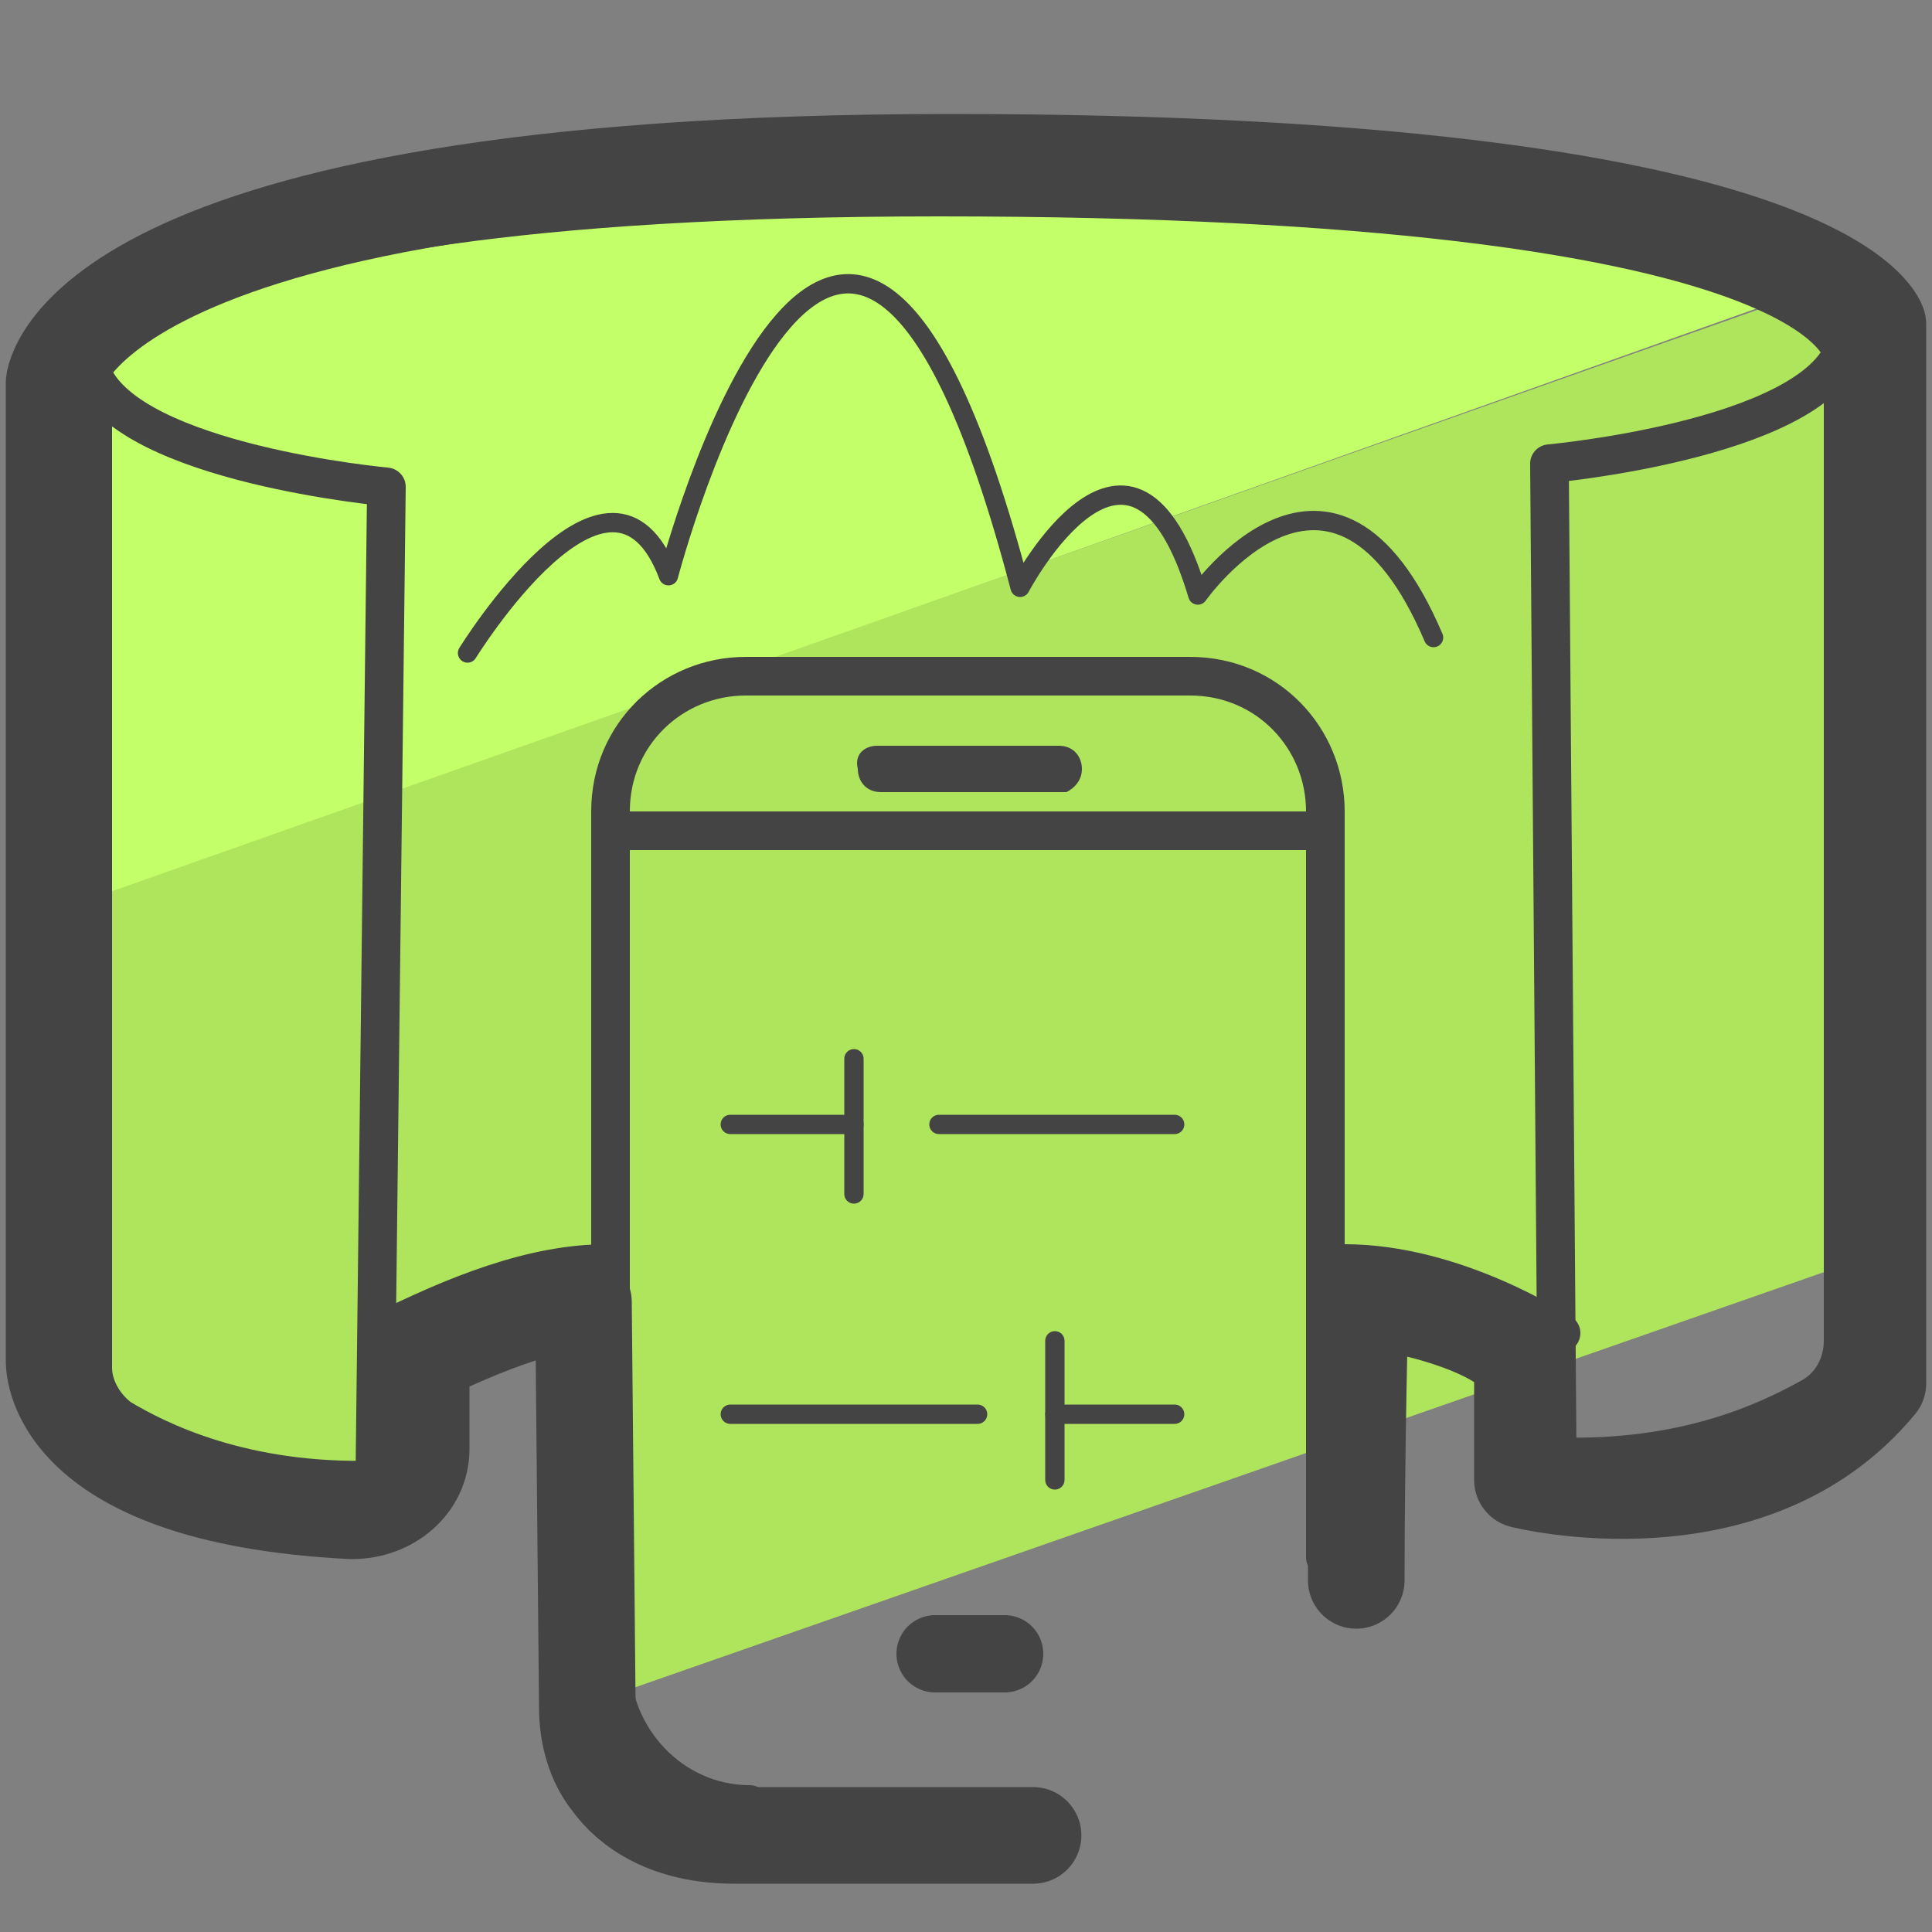 <?xml version="1.0" encoding="utf-8"?>
<!-- Generator: Adobe Illustrator 27.7.0, SVG Export Plug-In . SVG Version: 6.00 Build 0)  -->
<svg version="1.1" id="Camada_3" xmlns="http://www.w3.org/2000/svg" xmlns:xlink="http://www.w3.org/1999/xlink" x="0px" y="0px"
	 viewBox="0 0 50 50" style="enable-background:new 0 0 50 50;" xml:space="preserve">
<rect x="0" y="0" width="50" height="50" fill="#808080" stroke="none"/>
<style type="text/css">
	.st0{fill:#C3FF68;}
	.st1{fill:#AFE55D;}
	.st2{fill:none;stroke:#444444;stroke-linecap:round;stroke-linejoin:round;stroke-miterlimit:10;}
	.st3{fill:none;stroke:#444444;stroke-width:0.5;stroke-linecap:round;stroke-linejoin:round;stroke-miterlimit:10;}
	.st4{fill:none;stroke:#454444;stroke-width:0.5;stroke-linecap:round;stroke-linejoin:round;stroke-miterlimit:10;}
	.st5{fill:#454444;}
	.st6{fill:none;stroke:#454444;stroke-linecap:round;stroke-linejoin:round;stroke-miterlimit:10;}
	.st7{fill:none;stroke:#454444;stroke-linecap:round;stroke-miterlimit:10;}
	.st8{fill:none;stroke:#454444;stroke-width:2;stroke-linecap:round;stroke-linejoin:round;stroke-miterlimit:10;}
	.st9{fill:none;stroke:#444444;stroke-width:2.5;stroke-linecap:round;stroke-linejoin:round;stroke-miterlimit:10;}
</style>
<g>
	<g>
		<path class="st0" d="M43.5,5.9L9.8,4.6C8.9,4.6,6.4,6.3,4,7.4c-1.2,0.5-3,3.5-3,4.8v11.6L47.1,7.4l0,0C47.1,6.2,44.6,5.9,43.5,5.9
			z"/>
		<path class="st1" d="M1,25.7l0.4,9.6c0,1,3.6,3,8.5,3.7c1.7,0.2,0.6-4.8,4.2-5.2c1.5-0.2,0.7,10.5,1.1,10.3l33.5-11.7
			c1.1-0.4-0.4-0.7-0.4-1.9l0.4-18.9c-0.1-1.8-0.9-4.4-2.6-3.8L2.8,23.1C1.7,23.5,1,24.5,1,25.7z"/>
	</g>
	<g>
		<g>
			<g>
				<path class="st2" d="M2.4,9.7c0,0,0-4.6,21.9-4.6c23.1,0,23.4,4.1,23.4,4.1v25.5c0,0.6-0.3,1.2-0.9,1.5
					c-1.1,0.6-3.2,1.6-6.5,1.5L40.1,12c0,0,6.6-0.6,7.6-2.9"/>
				<path class="st2" d="M2.4,9.7v25.7c0,0.5,0.3,1,0.7,1.3c1,0.6,3.2,1.7,6.6,1.6L10,12.6C10,12.6,3.4,12,2.4,9.7"/>
				<path class="st2" d="M15.7,32.7c-1.9,0-3.9,0.8-5.9,1.8"/>
				<path class="st2" d="M40.4,34.5c0,0-2.7-1.8-5.6-1.8"/>
				<path class="st3" d="M12.1,16.9c0,0,3.7-6,5.2-2c0,0,4.5-17.2,9.1,0.3c0,0,2.9-5.5,4.6,0.2c0,0,3.5-5,6.1,1.1"/>
			</g>
			<g>
				<line class="st4" x1="22.1" y1="29.1" x2="18.9" y2="29.1"/>
				<g>
					<g>
						<path class="st5" d="M22.2,19.9c0,0.3,0.2,0.6,0.6,0.6h4.7h0.1c0.2-0.1,0.4-0.3,0.4-0.6c0-0.3-0.2-0.6-0.6-0.6h-4.7
							C22.4,19.3,22.1,19.5,22.2,19.9z"/>
						<line class="st6" x1="16.1" y1="21.5" x2="34.1" y2="21.5"/>
					</g>
				</g>
				<path class="st7" d="M19.4,46.7c-2,0-3.6-1.7-3.6-3.7V21c0-2,1.6-3.5,3.5-3.5h11.5c2,0,3.5,1.6,3.5,3.5v19.3"/>
				<line class="st4" x1="27.3" y1="36.6" x2="30.4" y2="36.6"/>
				<line class="st4" x1="18.9" y1="36.6" x2="25.3" y2="36.6"/>
				<line class="st4" x1="27.3" y1="34.7" x2="27.3" y2="38.3"/>
				<line class="st4" x1="30.4" y1="29.1" x2="24.3" y2="29.1"/>
				<line class="st4" x1="22.1" y1="30.9" x2="22.1" y2="27.4"/>
				<line class="st8" x1="24.2" y1="42.8" x2="26" y2="42.8"/>
			</g>
		</g>
		<path class="st9" d="M35.1,40.9c0-3.3,0.1-7.3,0.1-7.3s3.2,0.4,4.2,1.6v3.1c0,0,5.9,1.5,9.2-2.5V8.4c0,0-1.3-4.2-24-4.2
			S1.4,9.9,1.4,9.9v25.3c0,0-0.2,3.5,7.7,3.9c1,0,1.8-0.7,1.8-1.6v-2.4c0,0,2.7-1.4,4.2-1.4l0.1,10.5c0,0.7,0.2,1.4,0.6,1.9
			c0.5,0.7,1.5,1.4,3.2,1.4c2.5,0,10,0,7.1,0"/>
	</g>
</g>
</svg>
